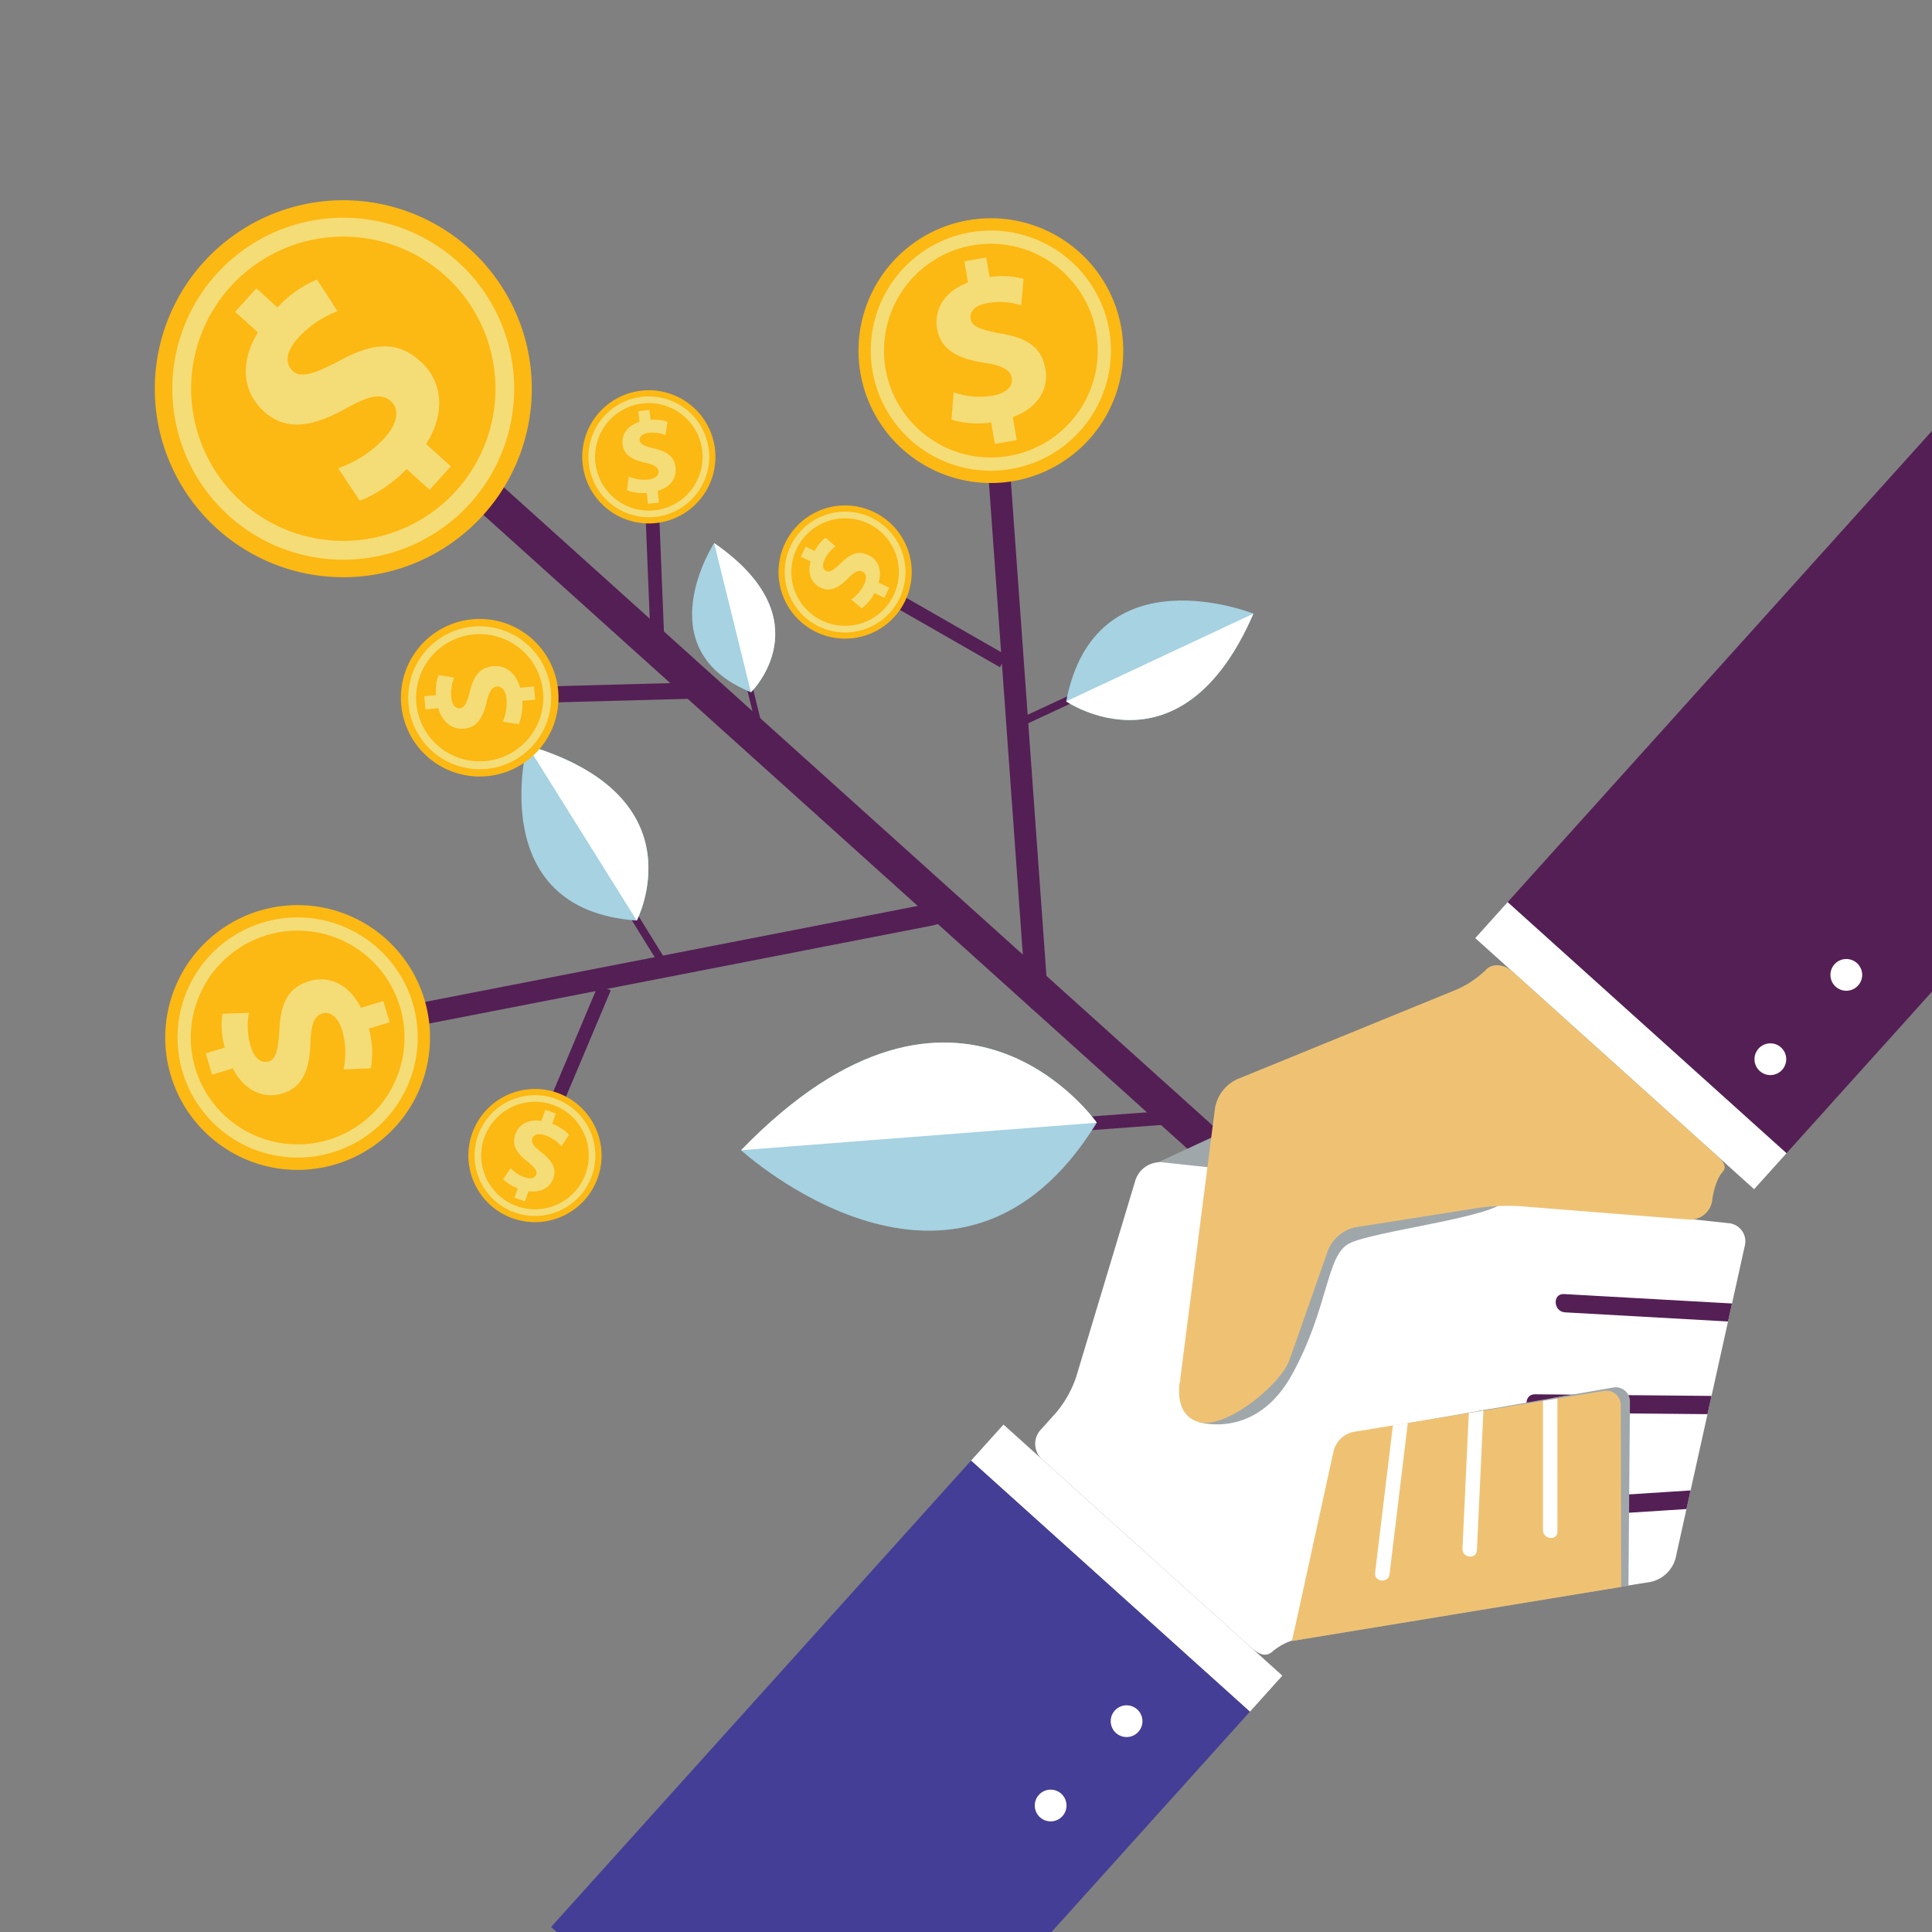 <svg xmlns="http://www.w3.org/2000/svg" xmlns:xlink="http://www.w3.org/1999/xlink" width="668" height="668" viewBox="0 0 668 668"><rect x="0" y="0" width="668" height="668" fill="#808080" stroke="none"/><defs><clipPath id="a"><rect width="668" height="668" transform="translate(1252 1691)" fill="#fff" stroke="#707070" stroke-width="1"/></clipPath></defs><g transform="translate(-1252 -1691)" clip-path="url(#a)"><g transform="translate(-406.339 1569.889) rotate(-48)"><g transform="translate(652 1426.394)"><g transform="translate(124.139 0)"><g transform="translate(223.046 65.177)"><path d="M502.869,701.971V257.338c0-16.167-11.81-16.167-11.81,0V701.971Z" transform="translate(-491.059 -245.213)" fill="#541f55"/></g><g transform="translate(119.411 343.561)"><g transform="translate(68.958 65.449)"><rect width="4.723" height="53.754" transform="translate(0 3.412) rotate(-46.257)" fill="#541f55"/></g><path d="M433.836,723.986s18.894-81.089-89.36-85.027C344.477,638.959,343.7,740.523,433.836,723.986Z" transform="translate(-344.477 -638.959)" fill="#a6d2e2"/><g transform="translate(0)"><path d="M433.837,723.986l-89.36-85.027C452.731,642.9,433.837,723.986,433.837,723.986Z" transform="translate(-344.477 -638.959)" fill="#fff"/></g></g><g transform="translate(231.751 196.173)"><g transform="translate(0 34.159)"><rect width="23.153" height="2.033" transform="matrix(0.563, -0.826, 0.826, 0.563, 0, 19.131)" fill="#541f55"/></g><g transform="translate(5.04)"><path d="M513.074,474.466s35.793,2.3,29.817-43.973C542.891,430.493,499.68,437.332,513.074,474.466Z" transform="translate(-510.499 -430.493)" fill="#a6d2e2"/><g transform="translate(2.575)"><path d="M514.141,474.466l29.817-43.973C549.934,476.771,514.141,474.466,514.141,474.466Z" transform="translate(-514.141 -430.493)" fill="#fff"/></g></g></g><g transform="translate(157.872)"><g transform="translate(0)"><path d="M464.186,153.027a65.176,65.176,0,1,0,65.043,65.3A65.181,65.181,0,0,0,464.186,153.027Z" transform="translate(-398.877 -153.027)" fill="#fcb813"/><path d="M466.445,279.833a59.123,59.123,0,1,1,59.239-59.009A59.193,59.193,0,0,1,466.445,279.833Z" transform="translate(-401.384 -155.534)" fill="#f4dc76"/></g><g transform="translate(12.569 12.567)"><path d="M469.368,170.8a52.606,52.606,0,1,0,52.5,52.712A52.675,52.675,0,0,0,469.368,170.8Z" transform="translate(-416.654 -170.802)" fill="#fcb813"/><path d="M485.673,260.4l-.02,11.508-10.947-.024.017-10.72c-7.489-.24-14.741-2.375-18.983-4.734l3.372-13.064a39.39,39.39,0,0,0,18.535,4.951c6.371.018,10.846-2.545,10.855-6.9.01-4.249-3.672-6.934-11.935-9.747-11.946-4.043-20.093-9.642-20.062-20.484.012-9.946,6.96-17.639,18.918-19.848l.02-10.613,10.947.021-.022,9.834a39.484,39.484,0,0,1,16.309,3.717L499.3,206.918a34.709,34.709,0,0,0-16.087-3.949c-7.26-.015-9.608,3.22-9.615,6.346-.01,3.585,3.894,6.046,13.389,9.523,13.4,4.724,18.632,10.882,18.611,21.046C505.578,249.824,498.635,258.194,485.673,260.4Z" transform="translate(-428.106 -173.709)" fill="#f4dc76"/></g></g><g transform="translate(223.048 176.979)"><g transform="translate(0 45.775)"><path d="M645.188,468.089,493.354,625.924c-5.517,5.74-.035,11.015,5.486,5.276L650.67,473.365Z" transform="translate(-491.062 -468.089)" fill="#541f55"/></g><g transform="translate(71.543 138.628)"><g transform="translate(0 0.013)"><rect width="2.738" height="31.158" transform="matrix(0.392, -0.92, 0.92, 0.392, 0, 2.518)" fill="#541f55"/></g><g transform="translate(15.365)"><path d="M613.985,607.059s6.354,47.839,65.86,27.81C679.845,634.869,659.474,579.637,613.985,607.059Z" transform="translate(-613.985 -599.421)" fill="#a6d2e2"/><g transform="translate(0 7.638)"><path d="M613.985,610.224l65.86,27.81C620.339,658.063,613.985,610.224,613.985,610.224Z" transform="translate(-613.985 -610.224)" fill="#fff"/></g></g></g><g transform="translate(69.008 67.814)"><g transform="translate(0 0)"><rect width="4.724" height="53.752" transform="translate(0 0.997) rotate(-12.187)" fill="#541f55"/></g></g><g transform="translate(113.829)"><path d="M726.12,413.129a45.774,45.774,0,1,0,7.714,64.27A45.777,45.777,0,0,0,726.12,413.129Z" transform="translate(-652.062 -403.346)" fill="#fcb813"/><path d="M673.953,483.541a41.525,41.525,0,1,1,58.3-7A41.567,41.567,0,0,1,673.953,483.541Z" transform="translate(-653.831 -405.115)" fill="#f4dc76"/><g transform="translate(8.845 8.844)"><path d="M724.332,423.733a36.946,36.946,0,1,0,6.224,51.879A37,37,0,0,0,724.332,423.733Z" transform="translate(-664.572 -415.854)" fill="#fcb813"/><path d="M693.676,477.694l-4.994,6.356-6.045-4.754,4.653-5.921a31.59,31.59,0,0,1-8.452-10.831l7.519-5.769a27.711,27.711,0,0,0,8.109,10.765c3.513,2.764,7.1,3.285,8.991.88,1.843-2.349.97-5.428-2.38-10.557-4.86-7.41-6.942-14.033-2.237-20.016,4.316-5.492,11.486-6.744,19.058-2.79l4.6-5.86,6.045,4.748-4.266,5.431a27.819,27.819,0,0,1,7.41,9.112l-7.334,5.525a24.331,24.331,0,0,0-7.185-9.147c-4.01-3.15-6.71-2.38-8.068-.651-1.554,1.978-.46,5.03,3.284,11.059,5.366,8.413,5.6,14.085,1.186,19.7C709.261,480.458,701.8,482.081,693.676,477.694Z" transform="translate(-668.751 -419.763)" fill="#f4dc76"/></g></g><g transform="translate(45.958 36.518)"><path d="M572.7,455.91a23.025,23.025,0,1,0,28.517,15.72A23.021,23.021,0,0,0,572.7,455.91Z" transform="translate(-556.065 -454.997)" fill="#fcb813"/><path d="M585.79,498.982a20.888,20.888,0,1,1,14.258-25.87A20.914,20.914,0,0,1,585.79,498.982Z" transform="translate(-556.953 -455.885)" fill="#f4dc76"/><g transform="translate(4.444 4.445)"><path d="M575.771,462.019a18.585,18.585,0,1,0,23.02,12.689A18.608,18.608,0,0,0,575.771,462.019Z" transform="translate(-562.351 -461.284)" fill="#fcb813"/><path d="M589.549,492.005l1.131,3.906-3.712,1.074-1.053-3.639a15.931,15.931,0,0,1-6.908.272l-.148-4.765a13.919,13.919,0,0,0,6.776-.153c2.166-.624,3.427-1.934,3-3.414-.416-1.44-1.929-1.99-5.01-2.125-4.453-.19-7.769-1.286-8.833-4.964-.977-3.377.619-6.67,4.456-8.605l-1.044-3.6,3.716-1.078.964,3.339a13.967,13.967,0,0,1,5.9-.352l.1,4.615a12.3,12.3,0,0,0-5.846.252c-2.465.713-2.937,2.044-2.636,3.1.351,1.222,1.918,1.667,5.481,1.912,5.013.275,7.4,1.844,8.4,5.3C595.258,486.45,593.729,489.975,589.549,492.005Z" transform="translate(-565.914 -462.348)" fill="#f4dc76"/></g></g></g><g transform="translate(0 157.753)"><g transform="translate(46.441 45.145)"><path d="M241.268,446.085l174.95,131.739c6.365,4.788,10.941-1.289,4.579-6.079L245.84,440.006Z" transform="translate(-241.268 -440.006)" fill="#541f55"/></g><g transform="translate(143.546 37.136)"><g transform="translate(4.89 53.909)"><rect width="31.156" height="2.738" transform="matrix(0.279, -0.96, 0.96, 0.279, 0, 29.921)" fill="#541f55"/></g><path d="M389.355,497.407s46.727-12.067,19.683-68.73C409.038,428.677,356.657,455.541,389.355,497.407Z" transform="translate(-378.613 -428.677)" fill="#a6d2e2"/><g transform="translate(10.742)"><path d="M393.807,497.407l19.683-68.73C440.534,485.34,393.807,497.407,393.807,497.407Z" transform="translate(-393.807 -428.677)" fill="#fff"/></g></g><g transform="translate(78.003 110.879)"><path d="M338.24,537.444l-1.543-4.465-50.787,17.627,1.553,4.465Z" transform="translate(-285.911 -532.979)" fill="#541f55"/></g><path d="M182.228,398.186A45.775,45.775,0,1,0,245.1,382.8,45.78,45.78,0,0,0,182.228,398.186Z" transform="translate(-175.583 -376.152)" fill="#fcb813"/><path d="M258.628,445.242A41.523,41.523,0,1,1,244.666,388.2,41.567,41.567,0,0,1,258.628,445.242Z" transform="translate(-177.35 -377.921)" fill="#f4dc76"/><g transform="translate(8.84 8.843)"><path d="M193.435,406.433A36.947,36.947,0,1,0,244.19,394.01,36.995,36.995,0,0,0,193.435,406.433Z" transform="translate(-188.086 -388.66)" fill="#fcb813"/><path d="M250.472,440.01l6.909,4.194-3.99,6.57-6.439-3.9a31.612,31.612,0,0,1-9.736,9.695l-6.63-6.772a27.66,27.66,0,0,0,9.706-9.345c2.324-3.82,2.411-7.443-.206-9.033-2.552-1.545-5.5-.309-10.193,3.638-6.767,5.711-13.092,8.578-19.6,4.626-5.976-3.625-8.077-10.59-5.064-18.583l-6.372-3.866,3.986-6.574,5.9,3.584a27.752,27.752,0,0,1,8.159-8.452l6.361,6.612a24.368,24.368,0,0,0-8.214,8.237c-2.643,4.359-1.552,6.945.325,8.085,2.149,1.307,5.049-.146,10.588-4.589,7.7-6.341,13.307-7.253,19.408-3.547C251.345,424.2,253.85,431.419,250.472,440.01Z" transform="translate(-191.243 -393.678)" fill="#f4dc76"/></g><g transform="translate(47.324 111.052)"><path d="M244.362,565.269a23.026,23.026,0,1,0,12.173-30.2A23.022,23.022,0,0,0,244.362,565.269Z" transform="translate(-242.518 -533.224)" fill="#fcb813"/><path d="M285.661,548.967a20.888,20.888,0,1,1-27.4-11.044A20.912,20.912,0,0,1,285.661,548.967Z" transform="translate(-243.407 -534.113)" fill="#f4dc76"/><g transform="translate(4.446 4.446)"><path d="M250.289,565.373A18.586,18.586,0,1,0,260.117,541,18.608,18.608,0,0,0,250.289,565.373Z" transform="translate(-248.806 -539.513)" fill="#fcb813"/><path d="M279.013,555.085l3.742-1.589,1.515,3.556-3.486,1.484a15.88,15.88,0,0,1,1.1,6.824l-4.711.721a13.961,13.961,0,0,0-.966-6.709c-.882-2.072-2.335-3.17-3.751-2.569-1.385.59-1.744,2.154-1.508,5.231.344,4.443-.341,7.869-3.868,9.366-3.232,1.377-6.7.192-9.074-3.389l-3.452,1.47-1.512-3.56,3.2-1.358a13.946,13.946,0,0,1-1.058-5.814l4.569-.659a12.22,12.22,0,0,0,.952,5.775c1.005,2.364,2.379,2.671,3.4,2.243,1.167-.495,1.425-2.1,1.234-5.671-.327-5.008.945-7.568,4.248-8.973C272.811,550.089,276.5,551.185,279.013,555.085Z" transform="translate(-250.047 -542.848)" fill="#f4dc76"/></g></g></g><g transform="translate(229.932 164.366)"><path d="M500.8,423.064l3.293,3.383,38.455-37.562-3.3-3.379Z" transform="translate(-500.797 -385.506)" fill="#541f55"/></g><g transform="translate(253.203 136.416)"><path d="M572.078,351.827a23.026,23.026,0,1,0,1.837,32.511A23.025,23.025,0,0,0,572.078,351.827Z" transform="translate(-533.712 -345.973)" fill="#fcb813"/><path d="M543.715,385.47a20.888,20.888,0,1,1,29.493-1.67A20.914,20.914,0,0,1,543.715,385.47Z" transform="translate(-534.603 -346.864)" fill="#f4dc76"/><g transform="translate(4.451 4.45)"><path d="M570.965,356.983a18.586,18.586,0,1,0,1.479,26.24A18.612,18.612,0,0,0,570.965,356.983Z" transform="translate(-540.007 -352.268)" fill="#fcb813"/><path d="M553.923,383.2l-2.709,3.032-2.88-2.575,2.52-2.825a15.924,15.924,0,0,1-3.9-5.7l3.959-2.658a13.926,13.926,0,0,0,3.729,5.658c1.676,1.5,3.464,1.876,4.492.73,1-1.121.656-2.693-.867-5.374-2.2-3.877-3.04-7.265-.488-10.124,2.34-2.621,5.978-3.021,9.656-.8l2.494-2.8,2.888,2.576-2.313,2.588a14,14,0,0,1,3.431,4.811l-3.855,2.54a12.293,12.293,0,0,0-3.32-4.818c-1.911-1.708-3.288-1.4-4.029-.583-.846.943-.393,2.511,1.3,5.656,2.429,4.393,2.367,7.251-.028,9.927C561.663,385.086,557.865,385.662,553.923,383.2Z" transform="translate(-542.043 -354.465)" fill="#f4dc76"/></g></g><g transform="translate(180.909 177.221)"><g transform="translate(0 0)"><rect width="5.591" height="63.599" transform="matrix(0.725, -0.689, 0.689, 0.725, 0, 3.85)" fill="#541f55"/></g></g><g transform="translate(147.96 144.465)"><path d="M392.032,366.177a27.244,27.244,0,1,0,38.493-1.642A27.243,27.243,0,0,0,392.032,366.177Z" transform="translate(-384.856 -357.358)" fill="#fcb813"/><path d="M431.359,402.374a24.715,24.715,0,1,1-1.495-34.922A24.748,24.748,0,0,1,431.359,402.374Z" transform="translate(-385.909 -358.411)" fill="#f4dc76"/><g transform="translate(5.262 5.266)"><path d="M398.082,371.912a21.99,21.99,0,1,0,31.071-1.323A22.015,22.015,0,0,0,398.082,371.912Z" transform="translate(-392.299 -364.806)" fill="#fcb813"/><path d="M428.856,397.429l3.549,3.257-3.1,3.367-3.3-3.031a18.742,18.742,0,0,1-6.812,4.521l-3.081-4.724a16.468,16.468,0,0,0,6.754-4.32c1.8-1.959,2.277-4.067.937-5.3-1.31-1.2-3.174-.822-6.372.935-4.623,2.545-8.647,3.482-11.987.414-3.064-2.813-3.474-7.124-.778-11.435l-3.272-3,3.1-3.374,3.025,2.779a16.458,16.458,0,0,1,5.746-3.976l2.943,4.6a14.5,14.5,0,0,0-5.757,3.848c-2.053,2.236-1.714,3.871-.754,4.757,1.1,1.017,2.964.5,6.715-1.44,5.236-2.8,8.614-2.685,11.743.193C431.212,388.3,431.834,392.807,428.856,397.429Z" transform="translate(-394.963 -367.365)" fill="#f4dc76"/></g></g></g><g transform="translate(0 451.029)"><path d="M475.316,794.469l36.306,15.544-16.248,12.025-23.14-4.628Z" transform="translate(-138.358 -791.989)" fill="#a0a7aa"/><path d="M330.635,832.324a7.2,7.2,0,0,1,7.177-7.175h8.114a38.24,38.24,0,0,0,13.667-3.059l64.441-30.376a9.01,9.01,0,0,1,10.7,2.755L550.155,954.136a6.293,6.293,0,0,1-2.04,9.35l-96.366,54.533a11.428,11.428,0,0,1-11.834-.968L344.768,940.4a21.36,21.36,0,0,0-9.86-4.343c-3.616-.259-4.272-3.073-4.272-7.017Z" transform="translate(-96.871 -790.961)" fill="#fff"/><rect width="16.772" height="129.741" transform="translate(216.992 23.428)" fill="#fff"/><rect width="216.992" height="129.741" transform="translate(0 23.428)" fill="#443e96"/><path d="M559.323,984.649c-2.557-3.182-7.006,1.326-4.475,4.475l35.373,44.014,5.548-3.14Z" transform="translate(-162.342 -847.39)" fill="#541f55"/><path d="M513.351,1006.908c-2.708-3.065-7.167,1.429-4.475,4.475q19.646,22.23,39.292,44.456l5.619-3.179Q533.568,1029.783,513.351,1006.908Z" transform="translate(-148.849 -853.93)" fill="#541f55"/><path d="M509.565,1075.706l-47.622-46.5c-2.92-2.852-7.4,1.619-4.474,4.474l46.36,45.277Z" transform="translate(-133.753 -860.494)" fill="#541f55"/><g transform="translate(244.909 114.893)" style="mix-blend-mode:multiply;isolation:isolate"><path d="M346.4,986.2l59.9-31.758a9.4,9.4,0,0,1,9.572.742l69.876,54.833a4.917,4.917,0,0,1,.42,7.568l-47.711,42.268Z" transform="translate(-346.399 -953.466)" fill="#a0a7aa"/><path d="M474.159,1048.631c-2.453,2.163-5.421-1.923-2.993-4.064l33.933-29.922,4.024,3.157Q491.64,1033.216,474.159,1048.631Z" transform="translate(-382.689 -971.391)" fill="#a0a7aa"/><path d="M440.334,1025.495c-2.559,2.052-5.537-2.024-2.994-4.064l37.12-29.772,4.074,3.2Q459.434,1010.177,440.334,1025.495Z" transform="translate(-372.759 -964.656)" fill="#a0a7aa"/><path d="M446.208,971.388q-22.016,15.157-44.036,30.317c-2.7,1.859-5.7-2.2-2.992-4.065q21.434-14.758,42.87-29.517Z" transform="translate(-361.552 -957.76)" fill="#a0a7aa"/></g><g transform="translate(244.909 113.319)"><path d="M346.4,985.544l58.563-33.332a9.042,9.042,0,0,1,9.371.741l68.417,54.832a4.984,4.984,0,0,1,.41,7.568l-46.714,42.268Z" transform="translate(-346.399 -951.239)" fill="#efc273"/><path d="M471.363,1046.4c-2.4,2.163-5.308-1.923-2.931-4.065q16.613-14.962,33.225-29.923l3.939,3.157Q488.481,1030.99,471.363,1046.4Z" transform="translate(-381.894 -969.163)" fill="#fff"/><path d="M438.244,1023.267c-2.505,2.052-5.421-2.025-2.931-4.065l36.343-29.77,3.989,3.2Q456.946,1007.949,438.244,1023.267Z" transform="translate(-372.172 -962.429)" fill="#fff"/><path d="M444,969.159q-21.556,15.158-43.115,30.317c-2.642,1.859-5.576-2.2-2.929-4.064q20.986-14.757,41.973-29.517Z" transform="translate(-361.198 -955.533)" fill="#fff"/></g><g transform="translate(467.908 32.103)"><rect width="16.772" height="129.741" fill="#fff"/><rect width="221.583" height="129.741" transform="translate(16.772)" fill="#541f55"/></g><path d="M395.5,883.039s8.569,18.946,34.1,12.829S467.57,877.3,476.01,880.256s41.348,32.067,47.044,29.957,5.062-30.38,3.585-32.067-30.587-21.1-30.587-21.1l-28.48-1.265Z" transform="translate(-115.877 -809.954)" fill="#a0a7aa" style="mix-blend-mode:multiply;isolation:isolate"/><path d="M577.672,834.169a33.912,33.912,0,0,1-12.158-3.121L491.944,795.52a13.639,13.639,0,0,0-12.362.962l-77.224,53.434a6.822,6.822,0,0,0-.993.836l-.1-.078s-10.4,5.964-6.177,14.4,28.273,12.492,37.173,8.778a10.3,10.3,0,0,0,.945-.458c.224-.074.463-.129.675-.219l35.277-14.723a13.262,13.262,0,0,1,12.2,1.756l33.579,27.244a73.025,73.025,0,0,1,9.937,10.216l35.573,46.413a7.648,7.648,0,0,0,10.271,1.622l.421-.291c3.249-2.241,7.316-3.713,9.07-3.653,3.165.11,3.165-2.805,3.165-6.752V841.345C583.368,837.4,580.8,834.169,577.672,834.169Z" transform="translate(-115.459 -791.989)" fill="#efc273"/><g transform="translate(499.578 130.463)"><path d="M717.573,980.973a5.485,5.485,0,1,1-5.486-5.486A5.485,5.485,0,0,1,717.573,980.973Z" transform="translate(-706.602 -975.487)" fill="#fff"/><path d="M773.072,980.973a5.486,5.486,0,1,1-5.486-5.486A5.485,5.485,0,0,1,773.072,980.973Z" transform="translate(-722.862 -975.487)" fill="#fff"/></g><g transform="translate(141.308 118.195)"><path d="M210.837,963.622a5.485,5.485,0,1,1-5.485-5.486A5.485,5.485,0,0,1,210.837,963.622Z" transform="translate(-199.866 -958.136)" fill="#fff"/><path d="M266.336,963.622a5.485,5.485,0,1,1-5.485-5.486A5.485,5.485,0,0,1,266.336,963.622Z" transform="translate(-216.127 -958.136)" fill="#fff"/></g></g></g></g></g></svg>